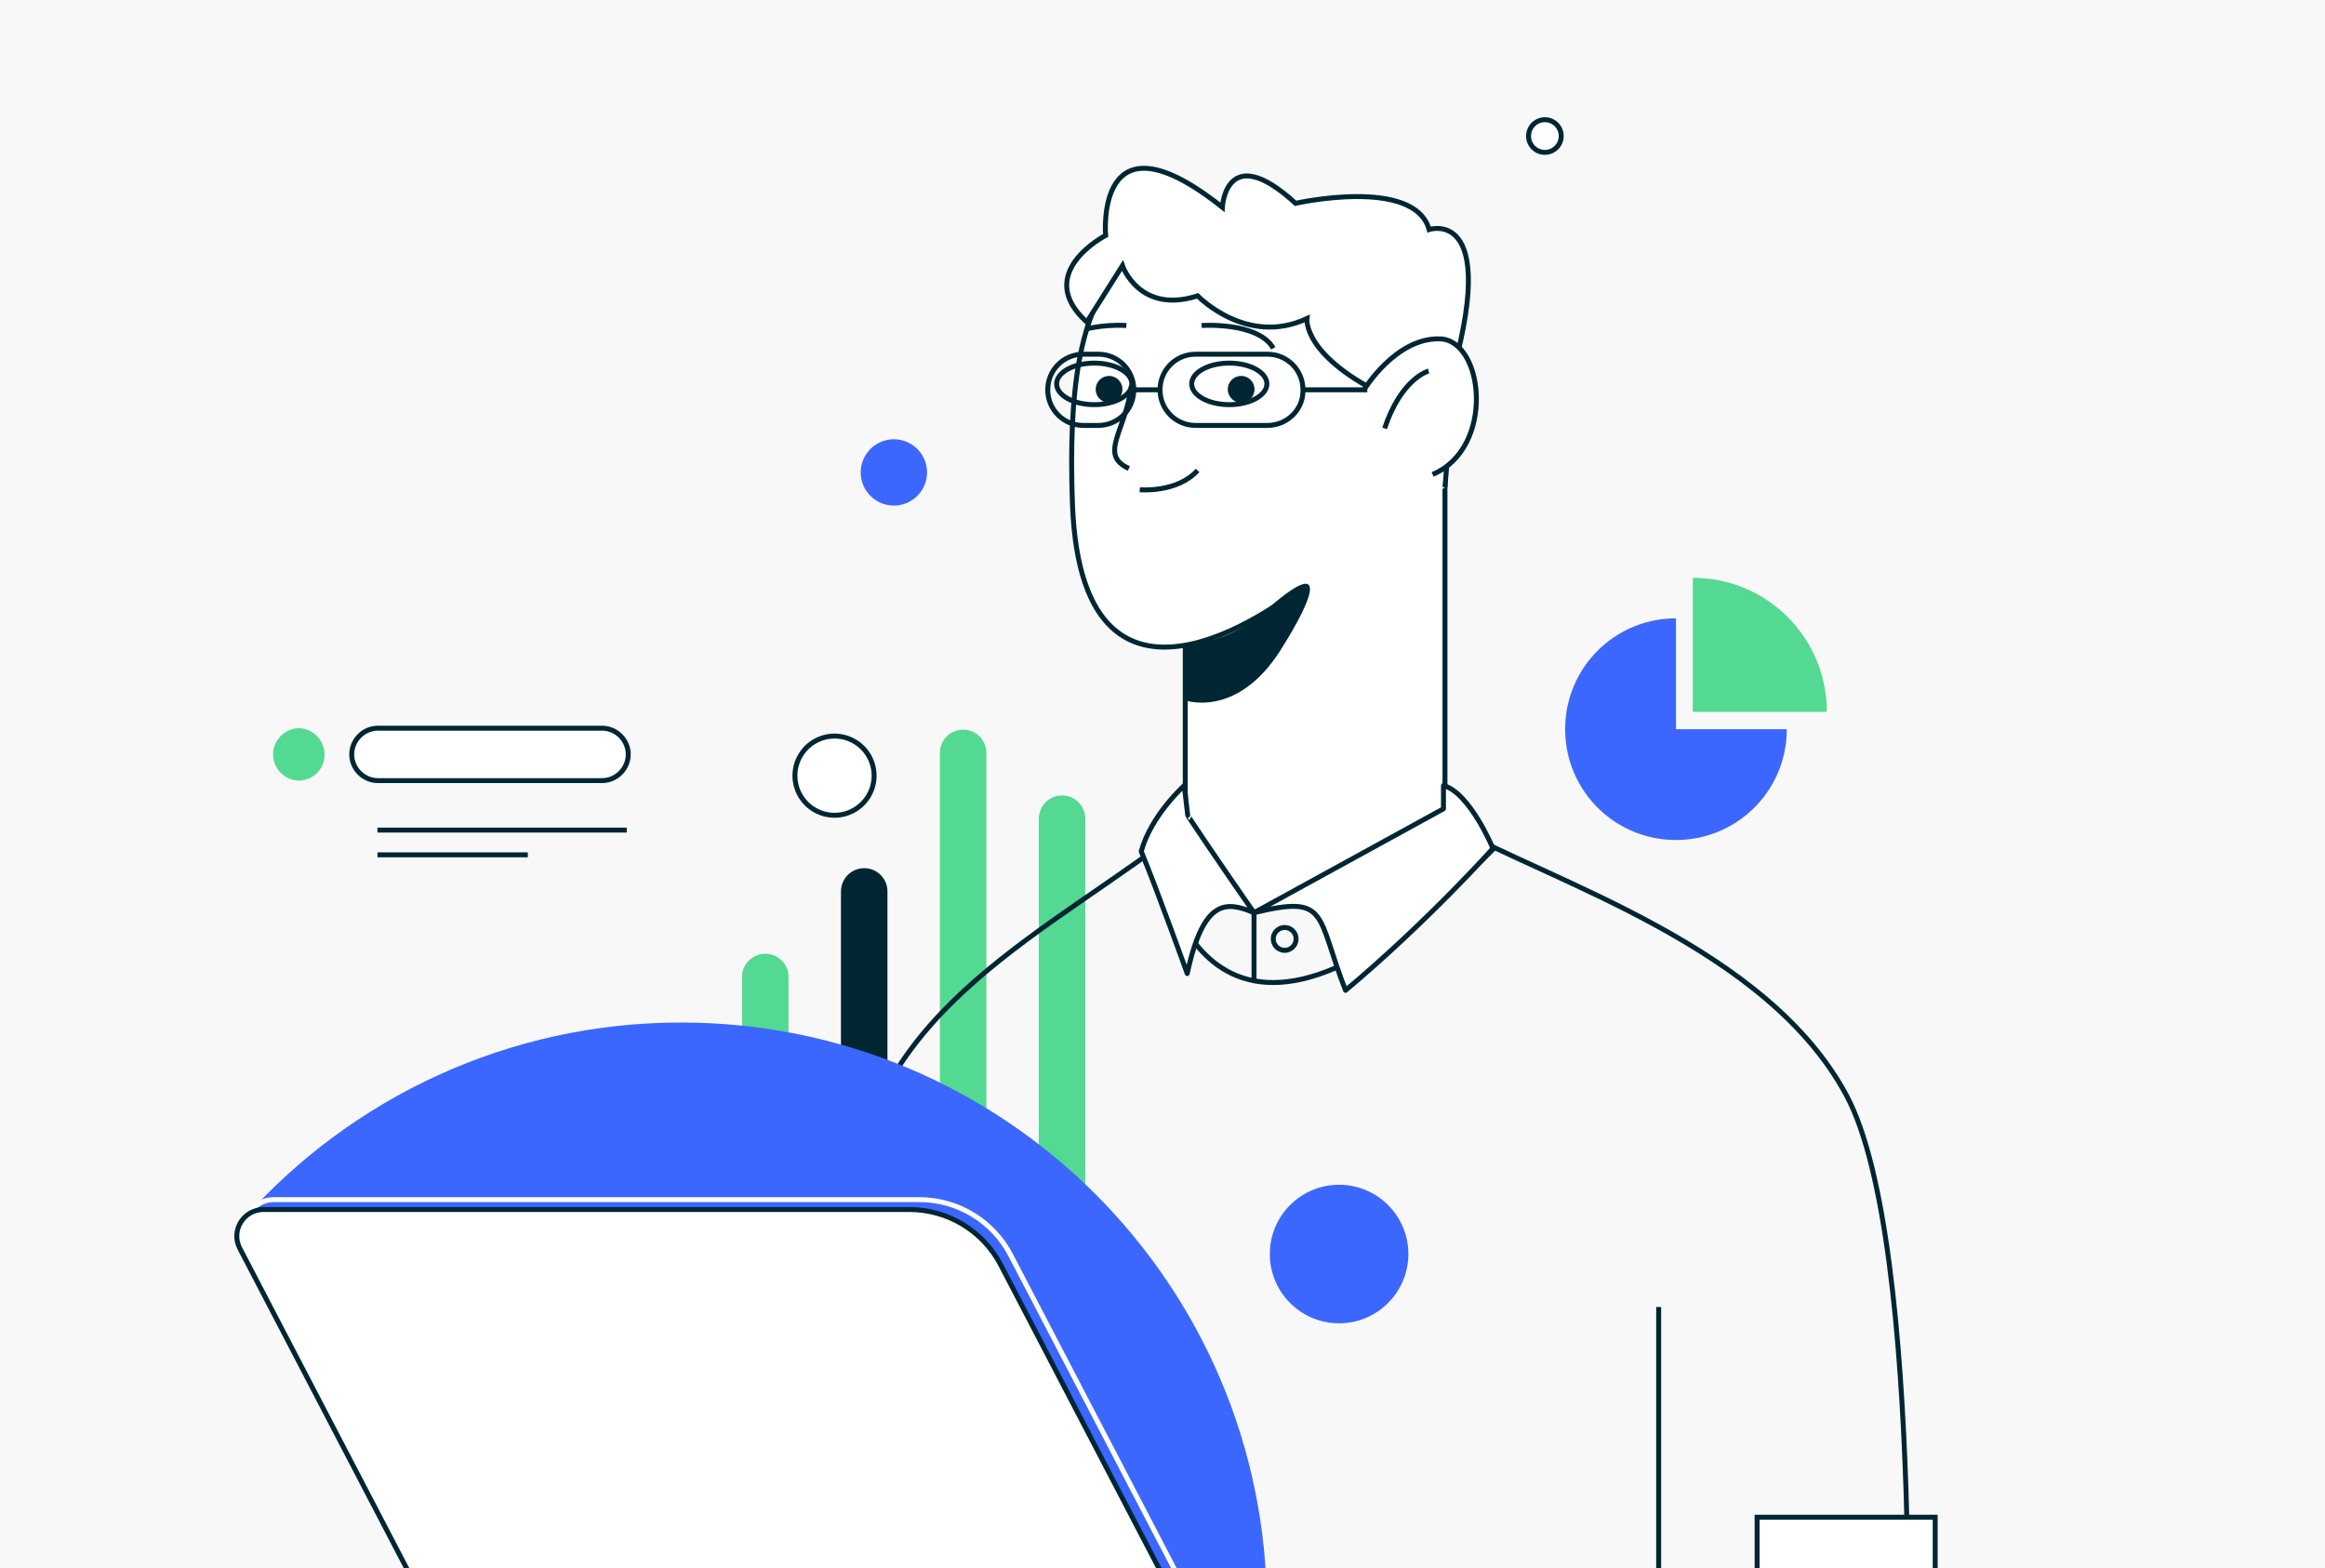 <svg width="470" height="317" viewBox="0 0 470 317" fill="none" xmlns="http://www.w3.org/2000/svg"><rect x="0" y="0" width="470" height="317" fill="#333333" stroke="none"/><g clip-path="url(#a)"><path fill="#F8F8F8" d="M0 0h470v317H0z"/><path d="M199.3 359.5H190V152.2c0-2.6 2.1-4.7 4.7-4.7s4.7 2.1 4.7 4.7v207.3h-.1z" fill="#53D991"/><path d="M179.3 359.5H170V180.2c0-2.6 2.1-4.7 4.7-4.7s4.7 2.1 4.7 4.7v179.3h-.1z" fill="#002633"/><path d="M159.3 359.5H150v-162c0-2.6 2.1-4.7 4.7-4.7s4.7 2.1 4.7 4.7v162h-.1zm60 0H210v-194c0-2.6 2.1-4.7 4.7-4.7s4.7 2.1 4.7 4.7v194h-.1z" fill="#53D991"/><path d="M167.301 311.5s1-30 5-69 40-54 67.5-75.6h53.5c21 11.6 64 24.6 80 54.6s12 137 12 137" stroke="#002633" stroke-miterlimit="10"/><path d="M292.1 167.8V86h-52.5v81.8l13.9 16.7 38.6-16.7z" fill="#fff" stroke="#002633" stroke-miterlimit="10"/><path d="M262.5 119.1s-43.7 35.5-45.7-17.1c-1.7-46.8 9.1-60.5 52.5-59.8 19.6.3 26.2 18.6 22.8 56.3" fill="#fff"/><path d="M262.5 119.1s-43.7 35.5-45.7-17.1c-1.7-46.8 9.1-60.5 52.5-59.8 19.6.3 26.2 18.6 22.8 56.3" stroke="#002633" stroke-miterlimit="10"/><path d="M228.701 78c-1.1 9.1-6.7 13.9-.5 16.7l.5-16.7z" fill="#fff"/><path d="M228.701 78c-1.1 9.1-6.7 13.9-.5 16.7M230.4 99s7.5.7 11.7-3.9" stroke="#002633" stroke-miterlimit="10"/><path d="M250.899 81.4a2.7 2.7 0 1 0 0-5.4 2.7 2.7 0 0 0 0 5.4z" fill="#002633"/><path d="M248.5 81.8c4.197 0 7.6-1.88 7.6-4.2 0-2.32-3.403-4.2-7.6-4.2-4.197 0-7.6 1.88-7.6 4.2 0 2.32 3.403 4.2 7.6 4.2z" stroke="#002633" stroke-miterlimit="10"/><path d="M291.6 82.2c13.2-41.1-2.7-35.8-2.7-35.8-3-10.7-27-5.3-27-5.3-14.1-12.9-14.8.8-14.8.8-25.9-20.6-23.6 5.7-23.6 5.7s-14.8 7.6-3.8 17.5l7.2-11.4s3.4 9.9 15.2 6.1c0 0 9.9 10.3 22.1 4.6 0 0-1 7.7 16.7 16 5.8 2.6 10.7 1.8 10.7 1.8z" fill="#fff" stroke="#002633" stroke-miterlimit="10"/><path d="M275.801 78.7s6.4-10.5 15.3-10.2c8.9.3 11.2 22.1-1.5 27.4" fill="#fff"/><path d="M275.801 78.7s6.4-10.5 15.3-10.2c8.9.3 11.2 22.1-1.5 27.4M288.8 75s-5.5 1.4-8.9 11.6" stroke="#002633" stroke-miterlimit="10"/><path d="M239.701 141.6s10.5 3.7 19.3-10.4c8.6-13.7 7.7-17.4-3-7.9-8.3 7.4-16.7 6.9-16.7 6.9l.4 11.4zM224.2 81.401a2.7 2.7 0 1 0 0-5.4 2.7 2.7 0 0 0 0 5.4z" fill="#002633"/><path d="M221.2 81.8c4.197 0 7.6-1.88 7.6-4.2 0-2.32-3.403-4.2-7.6-4.2-4.197 0-7.6 1.88-7.6 4.2 0 2.32 3.403 4.2 7.6 4.2zm21.7-16s11.4-.8 14.5 4.6m-29.7-4.6s-4.1-.3-8.1.7M256.2 86h-14.5c-4 0-7.2-3.2-7.2-7.2s3.2-7.2 7.2-7.2h14.5c4 0 7.2 3.2 7.2 7.2.1 4-3.2 7.2-7.2 7.2z" stroke="#002633" stroke-miterlimit="10"/><path d="M222.001 86h-3c-4 0-7.2-3.2-7.2-7.2s3.2-7.2 7.2-7.2h3c4 0 7.2 3.2 7.2 7.2s-3.2 7.2-7.2 7.2zm7.198-7.2h5.3m29.001 0h12.9m58.901 185.4v94.3M234.699 174.2s8.2 56.7 67.3-2.7" stroke="#002633" stroke-miterlimit="10"/><path d="M49.5 246.1c21.7-24.2 53.2-39.4 88.2-39.4 65.4 0 118.4 53 118.4 118.4 0 11.9-1.8 23.4-5 34.2" fill="#3C67FF" style="mix-blend-mode:multiply"/><path d="M190 246.2v98" stroke="#002633" stroke-miterlimit="10"/><path d="M50.5 250.4c-1.9-3.6.7-7.9 4.8-7.9h130.5c7.8 0 14.9 4.3 18.5 11.2l50 95.9c1.9 3.6-.7 7.9-4.8 7.9" stroke="#fff" stroke-miterlimit="10"/><path d="M247.4 359.5H117c-7.799 0-14.899-4.3-18.5-11.2l-50-95.9c-1.9-3.6.7-7.9 4.8-7.9h130.5c7.8 0 14.9 4.3 18.5 11.2l50 95.9c1.8 3.6-.8 7.9-4.9 7.9z" fill="#fff" stroke="#002633" stroke-miterlimit="10"/><path d="M253.5 184.5c15.2-3.7 12.5.3 18.5 15.7 16.7-14 29.8-28.7 29.8-28.7s-4.7-11.3-10-12.7v4.7l-38.3 21zm-.001 0c-5.5-2.3-10.2-3-13.5 12.3 0 0-6-16.7-9.3-24.7 2-7.3 8.7-13.3 8.7-13.3l.7 6c-.1 0 7.6 11.4 13.4 19.7z" fill="#fff" stroke="#002633" stroke-miterlimit="10" stroke-linejoin="round"/><path d="M253.5 184.5v13.8m6.2-6.2a2.3 2.3 0 1 0 0-4.6 2.3 2.3 0 0 0 0 4.6z" stroke="#002633" stroke-miterlimit="10"/><path d="M270.699 267.5c7.732 0 14-6.268 14-14s-6.268-14-14-14-14 6.268-14 14 6.268 14 14 14zM180.7 102.201a6.7 6.7 0 1 0 0-13.4 6.7 6.7 0 0 0 0 13.4zM361.2 147.4c0 12.4-10 22.4-22.4 22.4-12.4 0-22.4-10-22.4-22.4 0-12.4 10-22.4 22.4-22.4v22.4h22.4z" fill="#3C67FF"/><path d="M168.699 164.8a8 8 0 1 0 0-16 8 8 0 0 0 0 16zM312.3 30.8a3.3 3.3 0 1 0 0-6.6 3.3 3.3 0 0 0 0 6.6zm68.499 327.9h-15.3c-5.7 0-10.3-4.6-10.3-10.3v-41.7h36v41.7c0 5.6-4.7 10.3-10.4 10.3z" fill="#fff" stroke="#002633" stroke-miterlimit="10"/><path d="M342.199 116.801c15 0 27.1 12.099 27.1 27.099h-27.1v-27.099z" fill="#53D991"/><path d="M121.7 157.8H76.4c-2.9 0-5.3-2.4-5.3-5.3s2.4-5.3 5.3-5.3h45.3c2.9 0 5.3 2.4 5.3 5.3s-2.4 5.3-5.3 5.3z" fill="#fff" stroke="#002633" stroke-miterlimit="10"/><path d="M60.301 157.8h.2c-2.9 0-5.3-2.4-5.3-5.3s2.4-5.3 5.3-5.3h-.2c2.9 0 5.3 2.4 5.3 5.3.1 2.9-2.3 5.3-5.3 5.3z" fill="#53D991"/><path d="M76.3 167.8h50.401m-50.401 5h30.401" stroke="#002633" stroke-miterlimit="10"/></g><defs><clipPath id="a"><path fill="#fff" d="M0 0h470v317H0z"/></clipPath></defs></svg>